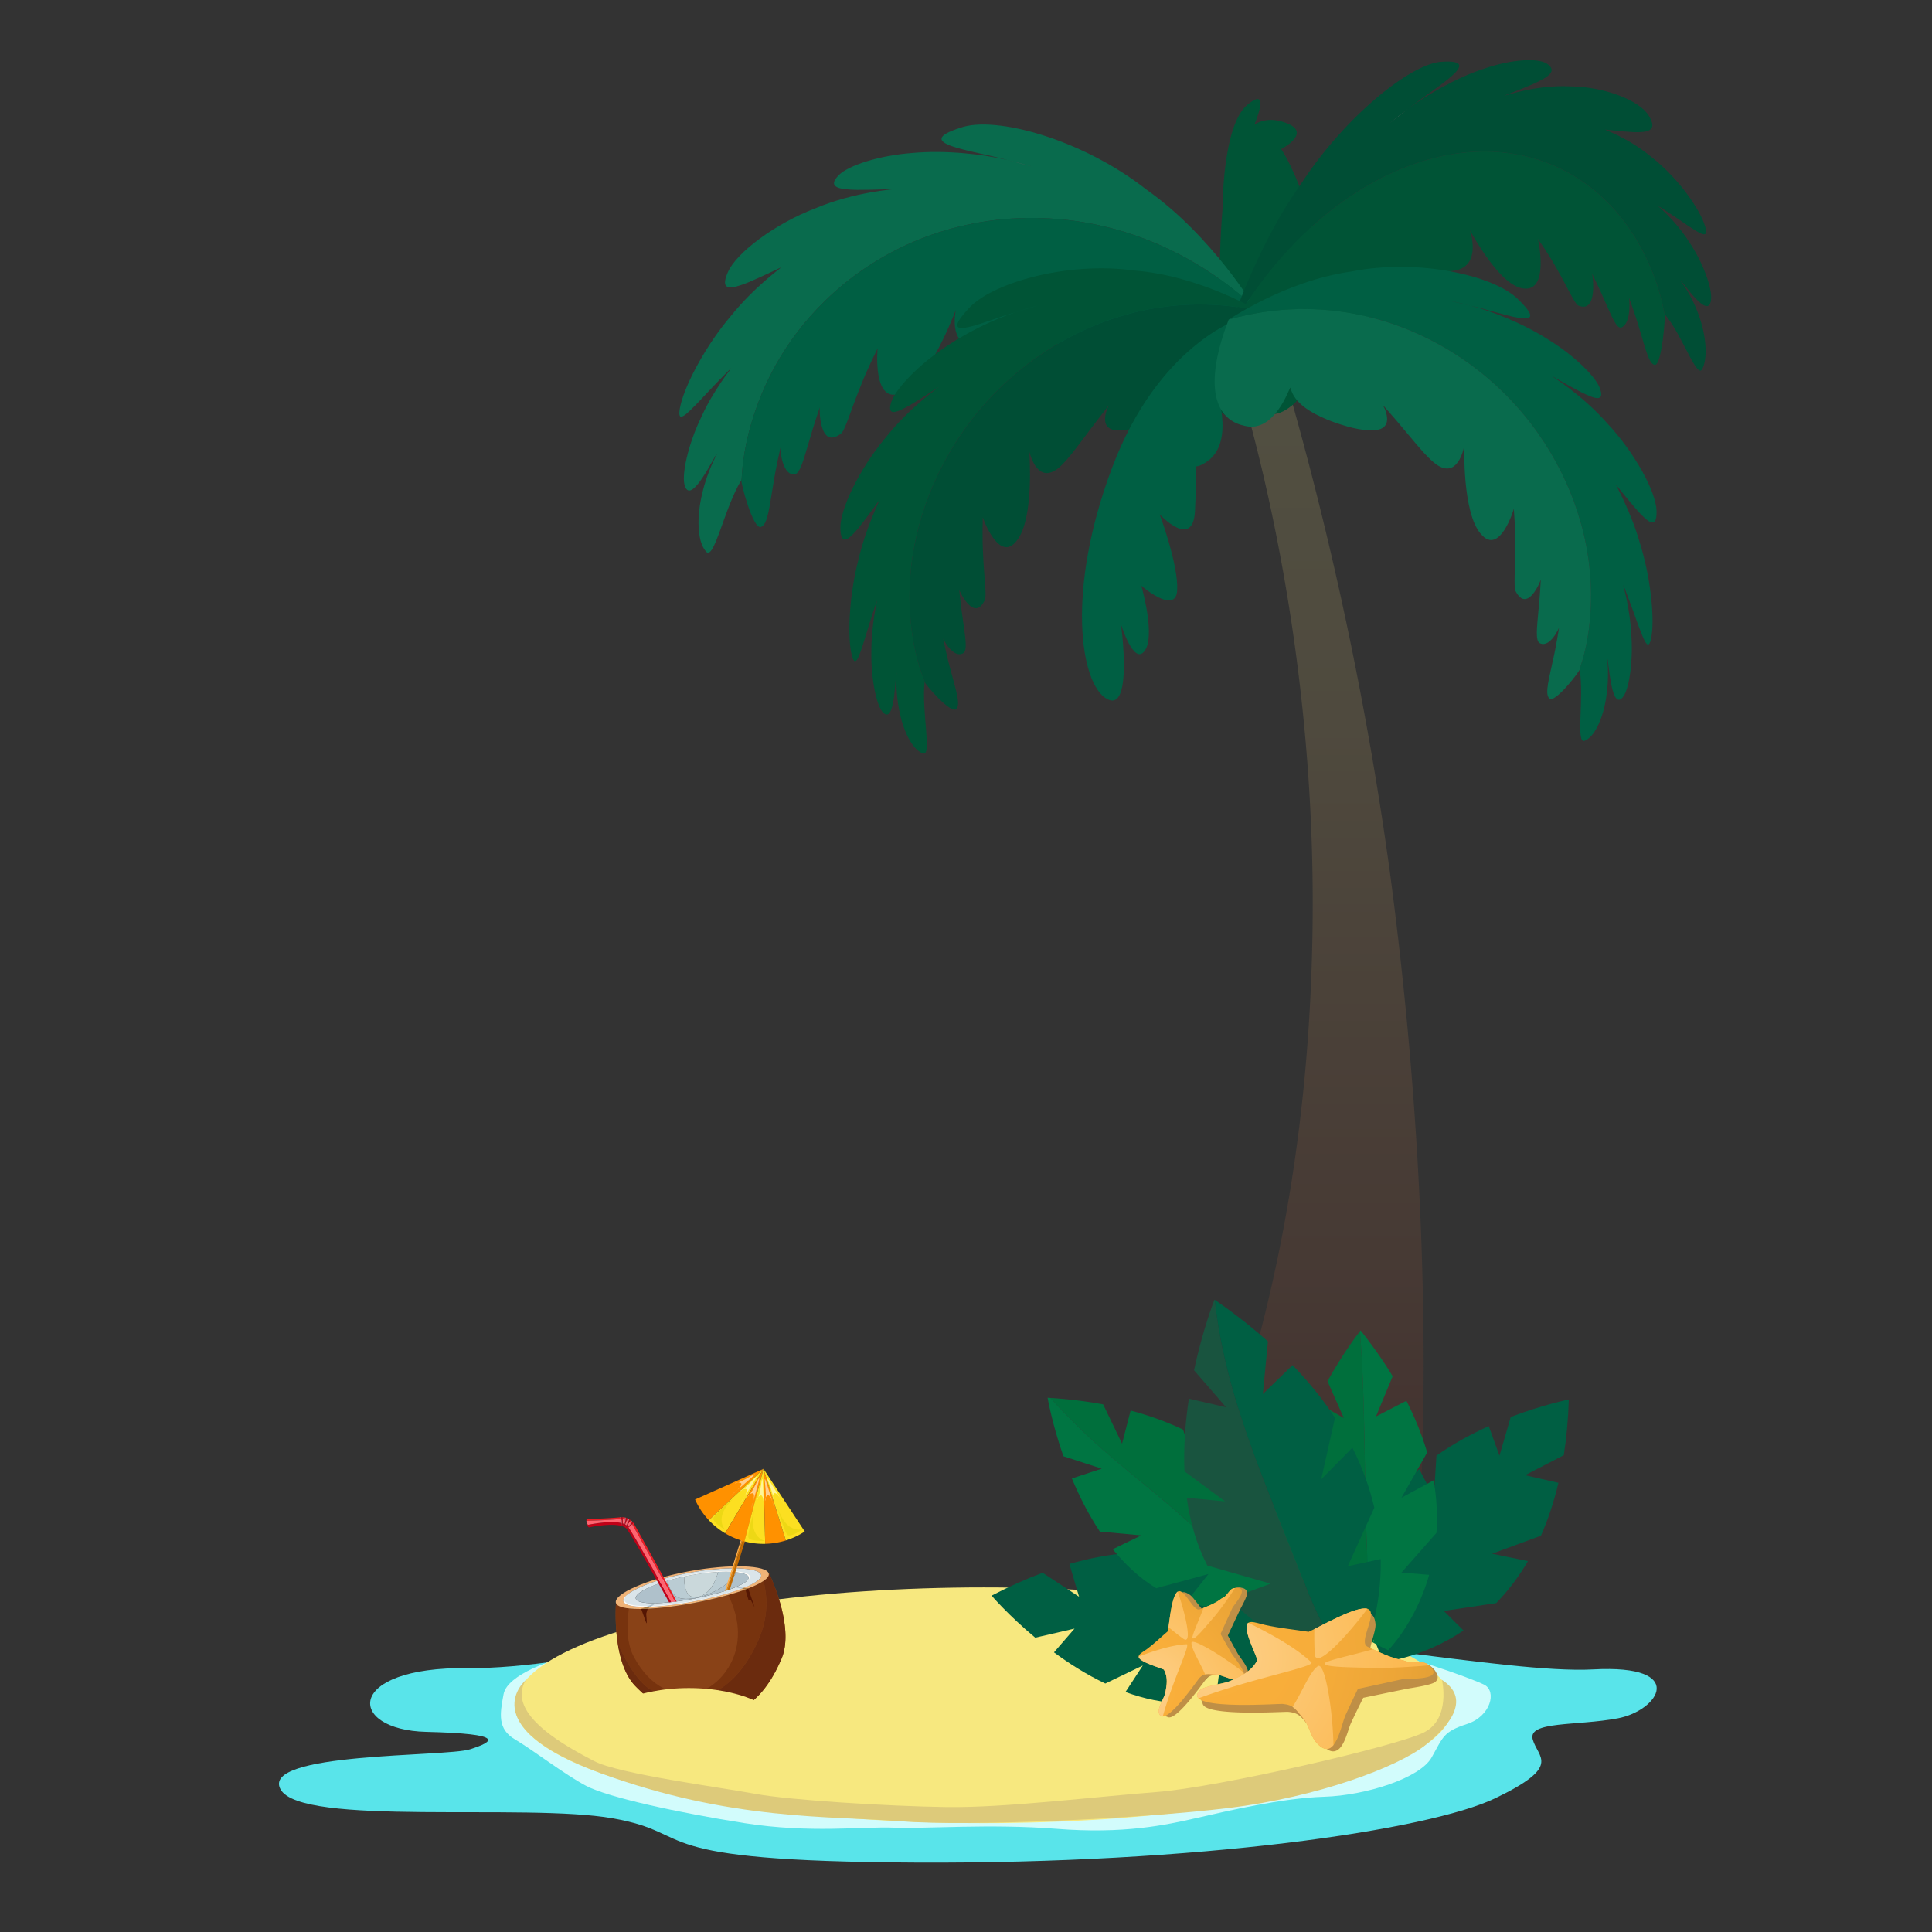 <svg xmlns="http://www.w3.org/2000/svg" id="图层_2" viewBox="0 0 3000 3000"><rect x="0" y="0" width="3000" height="3000" fill="#333333" stroke="none"/><path fill="#59E4EA" d="M1188 2509.711s-290 82.523-462 80.523c-191.037-2.222-188 96-64 99s105.46 15.104 67.71 27.104-326.066 4.188-294.066 62.188 379.974 20.997 515.974 44.997S988 2890.234 1424 2892.234s794-50 898-100 66-62.467 58-91.233 68-20.767 132-32.767 110-84-38-76c-136.036 7.354-462-64-744-62s-542-20.523-542-20.523z"/><path fill="#D2FCFC" d="M863 2577s-75 22.045-81 53.522S772.499 2685 799.75 2701 876 2755 910 2773s144 41.908 246 57.954 183 5.046 232 7.046 149-6.324 253 1.838S1810 2834 1858 2823s133-31 198-33 149-29 167-61 18-40 55-52 46.486-50.999 26.656-61S2171 2565 2127 2563s-1140-22-1264 14z"/><ellipse cx="1527.875" cy="2647.935" fill="#F7E87F" rx="728.125" ry="183.019"/><path fill="#DDCA7A" d="M816.639 2608.57s-85.104 70.967 116.394 144.938 357.471 66.169 464.903 74.54 372.668-3.777 510.73-20.714 261.227-63.389 303.946-97.027 69.888-73.947 26.497-101.736c0 0 14.223 60.097-27.777 81.431s-319.333 85.334-415.333 92.667-236 24.667-326.667 23.333-244-10.667-297.333-20.667-211.333-30.668-249.333-50.668-139.386-72.193-106.027-126.097z"/><linearGradient id="SVGID_1_" x1="2014.499" x2="2014.499" y1="2533.55" y2="455.47" gradientUnits="userSpaceOnUse"><stop offset="0" stop-color="#402c2c"/><stop offset=".233" stop-color="#463833"/><stop offset=".68" stop-color="#4f4a3e"/><stop offset="1" stop-color="#525142"/></linearGradient><path fill="url(#SVGID_1_)" d="M2159.133 1361.217a5674.132 5674.132 0 0 0-11.342-79.502c-38.021-250.827-97.673-527.51-189.611-818.513 0 0-60.985-33.374-75.53 38.547l6.484-13.463s163.198 420.667 148.3 987.618c-4.542 187.186-27.436 388.236-79.833 590.896-33.404 130.505-78.822 260.929-139.195 387.66l371.595 79.09c-.001.001 62.769-462.061-30.868-1172.333z"/><path fill="#005436" d="M1989.434 231.414c.002-.002 45.393-23.289 11.927-38.658-33.475-15.37-53.73.977-53.73.977s27.43-63.225-11.153-30.622c-38.578 32.586-38.121 161.115-38.121 161.185-7.637 90.371-3.916 194.234-3.916 194.234s122.507 51.114 160.111-102.825c-.001 0-24.325-120.411-65.118-184.291z"/><path fill="#FFF" d="M1564.807 248.62c22.584 5.688 39.885 10.792 39.891 10.761-.006.065-15.512-5.189-39.891-10.761z"/><path fill="#096B4D" d="M1491.371 198.369c-77.734 24.8 16.896 34.479 73.436 50.251 24.379 5.571 39.885 10.825 39.891 10.761-.006.031-17.307-5.073-39.891-10.761-37.018-9.058-95.742-15.895-148.188-11.075-52.566 3.907-98.85 19.471-113.869 34.069-19.845 20.162 1.786 22.543 28.081 23.173 26.352.117 57.367-1.52 57.57-1.239.856.368-61.063 4.103-122.331 29.912-61.917 23.504-123.184 69.081-136.06 99.691-13.276 30.494 6.774 25.168 30.806 15.773 23.938-9.952 51.863-23.972 52.225-23.749.73.073-41.21 29.726-77.667 74.891-37.699 44.052-69.915 103.609-78.355 137.827-8.265 34.567 8.42 16.039 30.269-6.396 21.377-23.18 47.914-50.268 48.448-50.001.384-.272-27.687 33.839-46.776 76.129-20.286 41.627-31.592 91.435-25.379 107.29 10.366 30.53 47.862-51.96 49.888-50.432.301-.304-15.45 27.652-23.069 61.853-8.352 33.856-8.577 73.958 5.972 90.171 12.456 15.035 28.384-68.292 54.882-111.14 1.241-2.446-.417-25.972 11.245-73.024 11.849-45.866 37.011-115.252 96.391-182.036 58.439-66.075 151.069-129.559 276.006-147.24 122.85-17.443 278.01 10.919 413.407 134.033.924 2.663-65.324-110.441-168.109-182.708-99.156-78.11-234.842-115.386-288.823-96.023z"/><path fill="#005F43" d="M1181.765 818.142c10.633-3.723 13.147-33.396 18.534-63.506 4.503-29.884 11.883-60.213 11.78-60.1-.615.34.852 41.514 20.604 42.257 9.481.709 15.581-25.087 23.645-51.373 7.372-26.225 16.705-52.946 16.613-52.884-.628.687-1.285 67.396 33.088 40.604 6.18-4.617 15.945-38.437 29.038-70.316 12.314-32 27.956-62.059 27.775-61.995-.438.704-8.212 89.486 36.875 69.097 44.347-18.517 83.873-128.117 84.449-128.579-.028.4-11.507 53.402 25.691 54.292 18.586.64 49.556-14.916 78.592-27.689 28.59-13.249 55.244-23.709 55.026-23.893-.581-.078-39.153 26.971-3.044 48.763 17.987 11.181 49.521 18.926 81.939 22.554 32.21 2.944 65.309 1.775 81.589-20.537 1.739 1.586-4.648 89.078 50.252 101.271 55.812 15.673 92.482-38.074 94.089-159.006-135.397-123.114-290.561-151.477-413.396-134.028-124.926 17.688-217.523 81.186-275.954 147.261-59.384 66.787-84.583 136.156-96.445 182.017-11.671 47.041-10.013 70.572-11.254 73.018-1.83 1.177 17.93 78.057 30.514 72.772z"/><path fill="#FFF" d="M2187.313 168.376c-17.457 13.185-30.733 23.982-30.742 23.958.008.057 11.824-10.253 30.742-23.958z"/><path fill="#004E35" d="M2239.966 95.862c65.847-3.952-9.146 38.079-52.653 72.514-18.918 13.706-30.733 24.016-30.742 23.958.009.025 13.285-10.772 30.742-23.958 28.652-21.36 75.08-48.218 117.954-62 42.86-14.682 82.168-16.288 96.163-7.897 18.602 11.904 1.482 21.672-19.619 31.426-21.222 9.297-46.422 18.581-46.551 18.917-.64.64 49.734-17.462 102.443-14.724 52.932.351 108.198 21.542 122.543 45.627 14.649 23.843-2.196 25.86-22.774 25.468-20.578-.946-44.896-4.297-45.156-3.957-.576.317 37.056 13.38 72.286 42.833 36.078 27.981 69.759 72.355 80.992 101.354 11.144 29.393-4.702 17.91-25.211 4.581-20.229-14.184-45.124-30.221-45.519-29.787-.345-.116 26.695 21.94 47.553 54.769 21.744 31.788 37.312 74.348 34.358 91.314-4.394 32.116-45.295-31.821-46.731-29.69-.28-.177 16.032 20.432 26.604 49.701 11.117 28.696 16.496 66.064 6.879 86.267-8.089 18.378-31.723-53.858-58.628-84.625-1.315-1.851-3.029-24.391-18.52-64.255-15.497-38.683-44.766-94.687-101.263-136.337-55.645-41.316-138.509-68.285-241.458-41.233-101.241 26.548-222.573 107.121-315.699 269.267-.401 2.81 38.313-125.88 111.759-229.189 69.757-107.495 174.245-189.604 220.248-190.344z"/><path fill="#005436" d="M2569.75 566.53c-9.047.231-14.92-26.595-23.164-52.823-7.503-26.331-17.38-52.075-17.281-52.002.54.101 4.69 39.051-11.126 46.631-7.544 3.971-15.801-17.991-25.705-39.713-9.339-21.917-20.326-43.606-20.245-43.584.6.423 9.776 62.474-21.388 49.445-5.583-2.154-17.835-30.327-32.518-55.522-14.07-25.582-30.566-48.193-30.413-48.193.442.501 18.217 80.682-20.751 77.362-38.127-1.822-84.183-90.366-84.709-90.596.079.362 16.193 45.846-13.66 59.646-14.894 7.076-41.861 3.35-66.906 1.547-24.757-2.399-47.583-2.872-47.431-3.116.453-.279 35.038 11.526 8.771 44.46-13.047 16.711-37.445 34.938-63.095 49.625-25.571 13.981-52.386 24.427-68.398 9.275-1.193 2.084 15.294 81.538-27.36 112.066-42.93 34.089-79.446-3.297-96.412-115.645 93.126-162.146 214.458-242.718 315.69-269.261 102.942-27.04 185.777-.044 241.416 41.272 56.503 41.645 85.8 97.628 101.303 136.304 15.501 39.85 17.215 62.393 18.53 64.244 1.63.462-4.323 79.126-15.148 78.578z"/><path fill="#00593C" d="M1577.763 484.512c19.41-6.086 34.551-10.177 34.543-10.204.018.05-13.783 3.195-34.543 10.204z"/><path fill="#005436" d="M1503.363 479.865c-51.057 55.135 25.259 18.714 74.4 4.647 20.754-7.006 34.56-10.151 34.543-10.204.008.027-15.133 4.118-34.543 10.204-31.721 10.188-79.377 32.15-118.046 60.175-39.096 27.377-69.206 60.821-75.584 79.026-8.12 24.728 9.384 16.536 29.856 4.825 20.337-12.127 43.637-27.767 43.896-27.644.788-.111-45.567 31.47-83.577 79.75-39.333 46.807-70.316 110.305-69.356 139.847.609 29.637 14.155 16.241 29.325-2.132 14.902-18.767 31.423-42.504 31.782-42.501.588-.281-21.174 41.995-33.204 93.677-13.38 51.398-17.028 112.2-11.371 142.462 5.919 30.449 12.183 8.448 21.035-18.957 8.225-27.761 19.04-60.926 19.549-60.969.194-.386-9.3 38.896-8.978 80.312-.832 41.46 8.159 85.062 18.578 94.387 18.829 18.704 18.392-62.198 20.498-61.965.122-.373-2.073 28.458 4.205 58.328 5.602 29.943 19.677 60.927 36.644 66.67 14.935 5.802-2.404-65.751 2.774-111.03.083-2.458-9.55-19.806-17.287-61.448-7.168-40.807-12.444-105.908 9.554-184.867 21.522-77.974 70.299-169.804 160.229-241.34 88.406-70.389 217.965-120.484 365.97-88.449 1.659 1.622-89.538-54.763-194.366-62.758-104.105-14.185-221.839 20.016-256.526 59.954z"/><path fill="#004E35" d="M1485.138 1100.668c6.873-7.797-1.74-31.812-8.287-57.498-7.146-25.101-12.245-51.877-12.281-51.744-.351.549 15.409 31.574 30.881 22.992 7.554-3.846 3.083-26.548-.041-50.524-3.643-23.615-5.95-48.515-5.997-48.426-.245.824 22.952 52.494 39.902 15.929 3.119-6.42-1.377-36.995-2.619-67.614-1.89-30.35-.521-60.746-.634-60.618-.092.746 25.465 72.725 52.939 36.119 27.571-34.819 19.071-137.546 19.352-138.17.117.324 10.109 46.46 39.07 29.899 14.538-8.121 32.865-34.462 50.681-57.757 17.314-23.456 34.12-43.872 33.895-43.91-.479.206-20.573 38.919 14.98 38.959 17.82.273 44.855-8.382 71.108-20.62 25.852-12.662 50.919-28.911 55.534-53.636 1.902.411 28.066 70.75 74.678 54.688 48.544-13.806 57.688-72.197 15.956-166.066-148-32.035-277.563 18.06-365.959 88.446-89.912 71.537-138.661 163.364-160.184 241.332-22.001 78.959-16.758 144.066-9.601 184.878 7.725 41.636 17.364 58.987 17.278 61.448-.989 1.752 41.54 51.797 49.349 41.893z"/><path fill="#005F43" d="M1923.921 495.388s-125.284 40.417-197.069 230.872c-71.78 190.45-49.671 335.566-8.273 358.87 41.396 23.308 22.064-115.825 22.064-115.825s19.874 65.083 36.934 41.19c17.056-23.896-5.321-100.954-5.321-100.954s53.511 46.21 55.661 7.018c2.146-39.188-27.101-117.79-27.101-117.79s51.432 55.45 54.766-5.057c3.339-60.514-.946-125.423-.946-125.423s-26.824 80.219 19.412 48.576c46.24-31.641 12.326-118.202 12.326-118.202s57.652 35.703 37.547-103.275z"/><path fill="#00593C" d="M2283.985 474.801c-19.672-4.881-34.98-8.037-34.972-8.064-.02.052 13.916 2.343 34.972 8.064z"/><path fill="#005F43" d="M2358.062 465.573c53.581 51.91-24.343 20.245-74.077 9.228-21.056-5.721-34.991-8.012-34.972-8.064-.009.028 15.3 3.184 34.972 8.064 32.16 8.215 80.779 27.21 120.717 52.814 40.326 24.931 71.975 56.468 79.204 74.256 9.275 24.188-8.593 17.083-29.589 6.659-20.874-10.861-44.884-25.045-45.134-24.906-.794-.061 46.987 28.618 87.222 74.49 41.481 44.308 75.419 105.813 75.858 135.372.786 29.628-13.372 17.084-29.384-.328-15.768-17.821-33.386-40.504-33.745-40.479-.598-.25 23.126 40.629 37.576 91.493 15.787 50.503 22.302 110.99 18.083 141.555-4.472 30.773-11.768 9.184-21.903-17.63-9.52-27.213-21.881-59.666-22.393-59.675-.218-.373 11.12 38.264 12.751 79.643 2.788 41.347-4.127 85.438-14.092 95.389-17.925 19.838-21.306-60.971-23.393-60.609-.145-.361 3.408 28.29-1.45 58.5-4.178 30.246-16.772 62.051-33.438 68.833-14.641 6.715-.702-65.805-8.013-110.703-.203-2.443 8.596-20.365 14.36-62.419 5.228-41.194 7.424-106.52-18.268-184.009-25.176-76.538-78.216-165.226-171.393-231.123-91.601-64.839-223.333-106.876-369.613-65.774-1.581 1.723 86.825-60.197 191.122-74.64 103.29-20.576 222.465 6.323 258.992 44.063z"/><path fill="#096B4D" d="M2405.56 1084.35c-7.228-7.363.235-31.872 5.563-57.926 5.958-25.499 9.772-52.554 9.82-52.422.379.526-13.893 32.48-29.748 24.861-7.725-3.378-4.33-26.32-2.347-50.453 2.524-23.804 3.651-48.811 3.707-48.724.279.802-20.448 53.833-39.096 18.361-3.417-6.219-.37-37.022-.579-67.675.452-30.421-2.349-60.692-2.226-60.564.125.734-21.998 74.184-51.159 39.321-29.177-33.068-25.538-136.167-25.844-136.777-.103.331-7.903 47.018-37.607 32.264-14.901-7.21-34.442-32.386-53.331-54.548-18.395-22.36-36.138-41.707-35.912-41.762.483.178 22.376 37.596-13.119 39.828-17.787 1.369-45.189-5.61-71.985-16.207-26.405-11.054-52.213-25.738-57.981-50.146-1.885.534-24.689 72.38-71.988 59.209-49.124-10.795-61.017-68.532-23.776-164.839 146.277-41.104 278.015.935 369.606 65.774 93.158 65.891 146.171 154.584 171.339 231.114 25.696 77.492 23.534 142.824 18.316 184.016-5.746 42.056-14.555 59.972-14.349 62.421 1.069 1.694-39.04 54.286-47.304 44.874z"/><path fill="#005F43" d="M1836.644 2644.595c-30.572-.261-60.56-6.823-89.024-17.234l26.94-41.179-58.255 27.994c-29.117-13.845-56.054-30.986-79.688-48.393l31.935-36.911-61.016 14.095c-41.872-34.877-67.79-65.293-67.79-65.293 27.615-14.37 54.027-26.066 79.251-35.467l56.576 37.198-15.041-50.917c30.263-8.707 58.583-13.967 85.021-16.48l61.48 52.379-17.194-54.121c29.811.544 56.808 4.659 81.028 11.049l50.416 64.944 11.56-41.505c69.748 35.141 103.036 84.441 103.036 84.441-46.712 64.488-97.487 97.366-148.13 109.633l7.129-54.804-58.234 60.571z"/><path fill="#006F3C" d="M1841.202 2359.768c52.035 47.699 109.21 85.119 170.022 115.636a411.075 411.075 0 0 0 14.424-5.841s-3.15-59.368-44.875-125.368l-31.268 29.654-9.795-81.592c-17.496-17.931-38.512-35.334-63.805-51.14l-13.132 55.252-25.727-76.514c-23.974-11.432-50.982-21.471-81.414-29.555l-13.315 51.397-29.361-60.96c-25.218-4.687-52.476-8.117-81.893-10.04 12.687 14.365 25.916 27.645 39.162 40.891 54.144 54.143 113.985 96.887 170.977 148.18z"/><path fill="#007542" d="M1841.202 2359.768c-56.992-51.293-116.833-94.037-170.976-148.179-13.246-13.246-26.476-26.525-39.162-40.891-1.45-.094-2.88-.206-4.341-.292 0 0 6.562 39.393 24.509 90.841l59.602 19.261-46.404 15.249c11.297 27.065 25.574 55.611 43.412 82.429l64.386 5.948-44.327 21.471c19.06 23.563 41.399 44.601 67.466 60.558l81.146-22.023-34.332 43.303c46.437 14.484 102.225 13.607 169.044-12.038-60.813-30.518-117.987-67.937-170.023-115.637z"/><path fill="#005F43" d="M2145.064 2350.233c15.194-26.488 35.593-49.424 58.612-69.144l22.776 43.635 4.063-64.472c26.316-18.601 54.45-33.689 81.216-45.762l16.61 45.89 17.521-60.08c50.953-19.414 90.174-27.133 90.174-27.133-.955 31.108-3.662 59.852-7.809 86.411l-60.142 31.114 51.811 11.79c-7.181 30.622-16.449 57.886-27.184 82.151l-75.804 27.942 55.676 11.493c-15.074 25.713-31.86 47.213-49.3 65.209l-81.347 12.163 30.584 30.372c-64.815 43.59-124.13 48.479-124.13 48.479-33.447-72.247-37.315-132.559-23.253-182.693l44.329 33.021-24.403-80.386z"/><path fill="#006F3C" d="M2061.313 2144.732l25.374 57.223-42.304-24.391c-12.676 26.467-24.45 56.115-32.564 87.285l38.497 51.904-45.571-18.688c-4.87 29.906-5.666 60.567-.187 90.604l70.524 45.741-55.193 3.303c19.314 42.368 54.859 81.72 113.776 113.66-19.479-160.222-9.603-322.965-21.87-484.271-4.736 6.074-27.043 35.349-50.482 77.63z"/><path fill="#007542" d="M2226.139 2298.591l-49.982 27.071 39.924-70.186c-7.457-25.459-17.963-52.266-32.229-80.311l-47.216 24.362 25.895-62.521c-13.97-22.975-30.449-46.689-49.797-71.092 0 0-.333.417-.938 1.188 12.268 161.306 2.392 324.049 21.87 484.271a403.29 403.29 0 0 0 21.89 11.028s42.195-41.937 63.612-117.007l-42.975-3.515 54.337-61.692c1.713-24.983.681-52.229-4.391-81.596z"/><path fill="#19543F" d="M1886.27 2018.352l-.406-.287s-18.008 45.045-31.752 109.697l49.729 57.432-57.743-13.338c-5.347 35.202-8.474 73.806-6.854 112.837l63.078 46.638-59.508-5.572c4.965 36.414 14.902 72.303 31.925 105.219l98.085 28.119-62.913 23.398c37.982 42.952 94.259 76.41 175.87 92.353-23.423-33.383-42.082-70.085-56.505-106.796-56.72-148.545-126.198-291.983-143.006-449.7z"/><path fill="#005F43" d="M2143.92 2420.87l-51.147 11.145 41.244-90.839c-6.888-29.592-17.758-60.876-34.064-93.159l-48.406 49.095 21.451-95.57c-17.681-26.919-39.391-54.304-65.879-81.828l-46.176 45 7.898-81.745c-24.258-21.602-51.66-43.204-82.571-64.615 16.809 157.717 86.286 301.154 143.005 449.699 14.423 36.711 33.082 73.413 56.505 106.796a496.562 496.562 0 0 0 25.785 4.328c0-.001 34.123-63.611 32.355-158.307z"/><g><path fill="#BF8F46" d="M1805.577 2663.243c-.043-.017-.088-.022-.131-.039l8.259 3.207c6.843 2.659 20.531-10.832 33.036-25.617 6.262-7.403 12.229-15.13 16.891-21.318 4.689-6.227 8.067-10.884 9.279-12.308 7.732-7.826 13.056-6.244 25.124-5.658 9.944.484 16.205 3.084 25.425 3.51 6.898.313 10.862-.939 12.777-3.2 6.916-8.181-9.617-26.045-14.309-34.289-5.248-9.229-10.36-18.583-15.34-27.924 6.293-13.344 12.519-26.713 18.886-40.016 2.031-4.252 11.845-21.225 11.115-26.659-.874-6.561-8.404-7.335-8.404-7.335.034.013.057.029.086.043-1.837-.745-4.579-.955-8.485-.436-3.997.529-7.737 4.306-11.183 8.378-.757.899 1.693 1.195.961 2.09a192.3 192.3 0 0 1-2.05 2.479c-1.448 1.714-6.03 3.836-7.353 4.867-9.386 7.376-21.239 11.813-32.595 16.501-6.778-6.79-14.576-19.698-20.617-23.522-4.367-2.764-10.53-6.501-15.566-.296-8.384 10.336-11.226 48.453-13.507 58.024-10.859 9.268-21.255 19.459-32.777 27.958-4.242 3.13-8.92 5.689-11.164 8.337-2.925 3.46-1.699 7.073 10.065 12.312 8.575 3.813 17.893 6.418 26.655 9.813 6.557 11.883 3.909 24.249 1.416 35.672-1.563 7.146-11.92 22.674-10.485 29.545.718 3.357 2.105 5.211 3.991 5.881z"/><radialGradient id="SVGID_2_" cx="1713.658" cy="2707.588" r="578.717" gradientTransform="matrix(.481 -.412 .514 .54 -444.572 1863.35)" gradientUnits="userSpaceOnUse"><stop offset="0" stop-color="#fbb03b"/><stop offset=".258" stop-color="#f7ad3a"/><stop offset=".506" stop-color="#eca537"/><stop offset=".75" stop-color="#d89833"/><stop offset=".991" stop-color="#bd852c"/><stop offset="1" stop-color="#bc842c"/></radialGradient><path fill="url(#SVGID_2_)" d="M1827.009 2473.094c1.191-1.428 2.493-2.277 3.914-2.384 9.931-.719 22.593 32.216 32.13 28.321 11.517-4.61 23.567-8.934 33.019-16.336 1.324-1.029 5.897-3.161 7.336-4.884.667-.793 1.346-1.637 2.039-2.493.727-.902 1.467-1.817 2.219-2.724 3.423-4.094 5.068-6.098 9.123-6.567 26.826-3.113-.791 25.581-3.109 30.618-6.21 13.467-12.274 27.004-18.408 40.518 5.249 9.622 10.636 19.265 16.163 28.783 4.935 8.502 25.574 30.682 18.699 38.906-1.901 2.274-5.906 3.483-12.927 3.04-9.391-.604-19.274-7.009-29.4-7.684-12.288-.817-17.73-2.526-25.441 5.322-1.207 1.434-4.547 6.127-9.191 12.4-4.618 6.236-10.533 14.018-16.754 21.465-15.735 18.829-33.437 35.51-37.129 19.526-1.595-7.041 8.626-22.708 10.074-29.977 2.307-11.619 4.755-24.192-2.151-36.445-8.981-3.623-18.513-6.454-27.31-10.501-12.073-5.56-13.392-9.271-10.485-12.752 2.229-2.662 6.937-5.193 11.189-8.313 11.55-8.466 21.918-18.686 32.779-27.952 2.13-9.728 5.08-49.669 13.621-59.887z"/><radialGradient id="SVGID_3_" cx="1720.212" cy="2721.133" r="409.002" gradientTransform="matrix(.481 -.412 .514 .54 -444.572 1863.35)" gradientUnits="userSpaceOnUse"><stop offset="0" stop-color="#fdd089"/><stop offset="1" stop-color="#fbb03b"/></radialGradient><path fill="url(#SVGID_3_)" d="M1916.788 2466.027c-4.055.47-5.7 2.474-9.123 6.567-.752.906-1.492 1.821-2.219 2.724-.693.856-1.372 1.7-2.039 2.493-1.438 1.723-6.012 3.854-7.336 4.884-7.893 6.182-17.599 10.215-27.293 14.063-7.848 21.172-19.273 45.222-16.893 47.15 3.395 2.747 18.781-16.232 33.664-33.479 8.571-9.936 22.598-29.566 32.169-44.496a39.11 39.11 0 0 0-.93.094zm-87.984 5.437c-.623.401-1.222.943-1.795 1.63-7.232 8.652-10.455 38.613-12.568 53.5 7.7 6.408 15.606 12.705 22.909 18.013 15.33 11.138 2.585-40.904-8.546-73.143zm21.271 79.659c.18 10.356 13.314 30.12 21.242 48.875 4.36-1.051 9.228-.271 16.488.211 10.126.675 20.01 7.08 29.4 7.684 7.021.443 11.025-.766 12.927-3.04 1.675-2.003 1.709-4.837.744-8.096-32.653-25.561-80.96-54.643-80.801-45.634zm-7.528 2.068c-22.202.858-51.944 10.541-74.416 19.154.044 2.67 3.168 5.692 11.772 9.654 8.797 4.047 18.328 6.878 27.31 10.501 6.906 12.253 4.458 24.826 2.151 36.445-1.448 7.269-11.669 22.936-10.074 29.977 1.065 4.61 3.301 6.49 6.314 6.398 15.412-56.725 43.724-112.393 36.943-112.129z"/></g><g><path fill="#BF8F46" d="M1863.609 2635.332c-.023-.059-.061-.109-.082-.168l4.285 11.285c3.549 9.354 33.841 12.234 64.547 12.797 15.377.283 30.857-.014 43.139-.373 12.356-.363 21.469-.77 24.434-.706 17.365 1.455 20.724 8.321 32.043 21.362 9.324 10.748 12.365 19.445 21.039 29.391 6.497 7.437 11.996 10.504 16.693 10.592 16.988.309 22.52-31.912 28.004-43.727 6.143-13.223 12.576-26.408 19.125-39.445 22.732-4.684 45.427-9.459 68.183-14.031 7.27-1.465 37.987-5.542 43.962-10.872 7.217-6.43.658-14.911.658-14.911.019.047.021.084.033.127-.914-2.538-3.391-5.566-7.93-9.191-4.641-3.711-13.028-4.422-21.486-4.578-1.863-.029.215 2.768-1.618 2.758a378.693 378.693 0 0 1-5.104-.046c-3.558-.063-10.745-3.042-13.336-3.549-18.458-3.554-35.757-12.146-52.866-20.009 1.609-12.762 9.746-31.73 8.434-41.23-.95-6.865-2.49-16.418-15.166-16.435-21.109-.021-70.943 29.095-85.021 34.776-22.263-3.494-45.201-5.729-67.175-10.559-8.092-1.777-15.916-4.488-21.419-4.594-7.185-.131-10.417 4.184-5.138 20.824 3.855 12.124 9.938 24.006 14.494 35.973-8.11 16.815-25.998 24.468-42.571 31.485-10.37 4.387-39.85 6.684-46.889 13.956-3.427 3.569-4.329 6.572-3.272 9.098z"/><radialGradient id="SVGID_4_" cx="2007.794" cy="2482.328" r="578.717" gradientTransform="rotate(8.795 1438.777 1719.12)" gradientUnits="userSpaceOnUse"><stop offset="0" stop-color="#fbb03b"/><stop offset=".258" stop-color="#f7ad3a"/><stop offset=".506" stop-color="#eca537"/><stop offset=".75" stop-color="#d89833"/><stop offset=".991" stop-color="#bd852c"/><stop offset="1" stop-color="#bc842c"/></radialGradient><path fill="url(#SVGID_4_)" d="M2119.45 2497.629c2.947.039 5.293.678 6.843 2.064 10.794 9.721-17.181 50.598-2.864 57.238 17.175 8.096 34.529 16.988 53.086 20.588 2.59.512 9.781 3.473 13.34 3.52 1.644.025 3.361.021 5.108.021 1.838-.004 3.706-.004 5.573.017 8.462.114 12.574.14 17.199 3.96 30.604 25.274-32.33 20.701-40.854 22.529-22.8 4.873-45.544 9.957-68.325 14.949-6.628 13.553-13.143 27.268-19.365 41.023-5.559 12.284-12.313 52.407-29.314 52.179-4.702-.063-10.188-3.211-16.646-10.884-8.626-10.271-10.588-25.939-19.858-37.035-11.254-13.465-14.575-20.563-31.945-21.976-2.973-.051-12.092.427-24.461.876-12.297.443-27.793.842-43.182.639-38.917-.521-77.145-4.891-61.121-22.179 7.09-7.581 36.605-10.136 47.012-14.746 16.629-7.378 34.574-15.411 42.792-32.901-4.495-12.387-10.512-24.68-14.3-37.23-5.19-17.232-1.93-21.726 5.262-21.633 5.508.076 13.325 2.844 21.413 4.641 21.963 4.887 44.909 7.068 67.171 10.566 14.122-5.972 66.313-36.51 87.436-36.226z"/><radialGradient id="SVGID_5_" cx="2014.35" cy="2495.873" r="408.999" gradientTransform="rotate(8.795 1438.777 1719.12)" gradientUnits="userSpaceOnUse"><stop offset="0" stop-color="#fdd089"/><stop offset="1" stop-color="#fbb03b"/></radialGradient><path fill="url(#SVGID_5_)" d="M2217.736 2585.037c-4.625-3.82-8.737-3.846-17.199-3.96a415.586 415.586 0 0 0-5.573-.017c-1.747 0-3.465.004-5.108-.021-3.559-.047-10.75-3.008-13.34-3.52-15.496-3.006-30.154-9.703-44.569-16.547-33.937 9.652-74.989 18.008-74.992 22.105 0 5.842 38.752 5.871 74.866 6.836 20.803.554 59.003-1.379 86.96-3.989a67.21 67.21 0 0 0-1.045-.887zm-94.487-86.912c-1.116-.312-2.383-.477-3.799-.496-17.887-.24-58.044 21.617-78.508 31.946-.219 13.397-.096 26.917.646 38.977 1.562 25.311 53.015-31.728 81.661-70.427zm-76.998 89.14c-12.592 8.9-23.855 39.188-39.07 63.211 5.646 3.65 9.541 9.365 16.191 17.322 9.271 11.096 11.232 26.764 19.858 37.035 6.457 7.673 11.943 10.82 16.646 10.884 4.141.056 7.668-2.293 10.725-6.038-1.063-55.46-13.401-130.159-24.35-122.414zm-10.061-6.087c-23.209-22.364-64.823-45.144-97.863-61.263-3.249 2.291-3.858 8.084-.159 20.365 3.788 12.551 9.805 24.844 14.3 37.23-8.218 17.49-26.163 25.523-42.792 32.901-10.406 4.61-39.922 7.165-47.012 14.746-4.622 4.987-4.71 8.894-1.59 11.95 85.318-31.701 182.207-49.099 175.116-55.929z"/></g><g><path fill="#894217" d="M1194.403 2443.61c-.065-.154-.336-.256-.763-.316.032.122.095.231.117.354 2.551 13.517-51.497 33.172-116.155 45.379-63.319 11.947-116.525 12.911-121.085.244-.6 8.848-5.314 92.654 30.225 128.979 37.553 38.379 77.599 58.291 124.841 48.431a18.126 18.126 0 0 0 1.668-.468c.58-.037 1.153-.082 1.741-.18 47.592-8.033 77.628-41.169 98.613-90.591 20.971-49.424-19.202-131.832-19.202-131.832z"/><path fill="#77330E" d="M1014.38 2626.003c37.803 19.382 102.955 23.511 148.326-50.732 32.572-53.291 29.837-90.356 22.914-120.457-10.452 7.143-30.158 14.839-54.829 21.831 41.781 85.052-13.246 141.719-44.31 149.688-39.975 10.255-76.253-5.87-101.965-53.051-11.723-21.53-11.561-50.537-7.93-75.708-11.308-1.262-18.518-3.982-20.07-8.303-.332 4.877-1.912 32.497 2.685 62.398 10.697 23.861 29.782 61.312 55.179 74.334z"/><path fill="#6B2B0E" d="M986.742 2618.249c37.553 38.379 77.599 58.291 124.841 48.431a18.126 18.126 0 0 0 1.668-.468c.58-.037 1.153-.082 1.741-.18 47.592-8.033 77.628-41.169 98.613-90.591 20.971-49.423-19.203-131.831-19.203-131.831-.065-.154-.336-.256-.763-.316.032.122.095.231.117.354.643 3.4-2.324 7.2-8.137 11.166 6.923 30.101 9.658 67.166-22.914 120.457-45.371 74.243-110.523 70.114-148.326 50.732-25.397-13.021-44.482-50.473-55.179-74.334 3.734 24.374 11.582 50.268 27.542 66.58z"/><path fill="#F0B377" d="M1068.363 2440.067c-64.648 12.199-114.652 34.877-112.1 48.394 2.551 13.521 56.689 12.765 121.339.565 64.658-12.207 118.706-31.862 116.155-45.379-2.55-13.52-60.734-15.782-125.394-3.58zm8.955 46.483c-58.219 10.99-106.964 11.674-109.263-.501-2.296-12.175 42.727-32.586 100.944-43.577 58.211-10.982 110.593-8.953 112.891 3.226 2.3 12.174-46.363 29.868-104.572 40.852z"/><path fill="#DAE5EA" d="M1068.999 2442.471c-58.217 10.991-103.241 31.402-100.944 43.577 2.298 12.175 51.043 11.491 109.263.501 58.209-10.983 106.872-28.678 104.572-40.853-2.298-12.178-54.68-14.207-112.891-3.225zm7.836 40.063c-47.745 9.011-87.722 9.576-89.605-.41-1.886-9.979 35.039-26.733 82.784-35.743 47.742-9.01 90.712-7.33 92.595 2.648 1.883 9.981-38.029 24.495-85.774 33.505z"/><g fill="#FFFBF6"><path d="M1156.743 2457.192c5.307-3.294 8.068-6.459 7.537-9.262-1.881-9.982-44.84-11.649-92.585-2.644-33.546 6.329-61.729 16.481-74.88 25.415 13.775-8.656 41.019-18.248 73.198-24.321 47.742-9.01 90.712-7.33 92.595 2.648.47 2.49-1.66 5.265-5.865 8.164z"/><path d="M1078.997 2485.447c-58.221 10.986-106.962 11.674-109.26-.492-.688-3.653 2.908-8.059 9.823-12.716-8.007 5.068-12.25 9.872-11.505 13.81 2.298 12.175 51.043 11.491 109.263.501 43.683-8.245 81.986-20.266 97.413-30.895-16.389 10.353-53.545 21.835-95.734 29.792z"/></g><path fill="#AFC1CB" d="M987.23 2482.124c1.883 9.986 41.86 9.421 89.605.41 47.745-9.01 87.657-23.523 85.773-33.505-.74-3.922-7.828-6.541-19.026-7.766-13.691 26.225-59.301 44.932-84.93 40.958-13.828-2.152-19.602-14.859-21.841-27.893-30.518 8.986-50.999 20.299-49.581 27.796z"/><path fill="#CAD8DB" d="M1078.139 2480.069c18.231.627 31.073-16.962 36.97-39.225-13.576.704-29.056 2.51-45.095 5.536a377.503 377.503 0 0 0-7.627 1.542c-.195 15.713 2.812 31.696 15.752 32.147z"/><path fill="#BACCD3" d="M1058.653 2482.221c25.629 3.974 71.238-14.733 84.93-40.958-7.751-.838-17.493-.992-28.474-.419-5.896 22.263-18.738 39.852-36.97 39.225-12.939-.451-15.947-16.434-15.752-32.146-9.059 1.907-17.666 4.071-25.576 6.406 2.24 13.033 8.013 25.74 21.842 27.892z"/><path fill="#541603" d="M1003.401 2505.843l2.286-7.757c-3.81.183-6.665.256-10.135.284 1.06 1.944 6.728 19.106 8.074 21.872 1.553 3.177-.225-14.399-.225-14.399z"/><path fill="#A5783D" d="M1003.635 2494.962l-8.079 3.408c3.232-.032 6.612-.126 10.131-.284l4.946-3.295c-2.414.093-4.74.146-6.998.171z"/><path fill="#AFC1CB" d="M1018.735 2489.401c-.663.016-1.331.024-1.971.032l-13.128 5.528c2.258-.024 4.584-.078 6.999-.171l8.1-5.389z"/><path fill="#541603" d="M1165.531 2484.125s3.706 6.565 5.758 10.91c1.777 3.762-7.1-21.6-9.534-28.548-1.41.541-2.85 1.086-4.337 1.632l4.948 16.604 3.165-.598z"/><path fill="#A5783D" d="M1151.579 2466.833l5.908 1.257a206.333 206.333 0 0 0 4.033-1.513l-6.801-.96c-1.022.402-2.069.806-3.14 1.216z"/><path fill="#AFC1CB" d="M1143.586 2464.035h-.004c-.565.239-1.146.483-1.732.711l.002.017 9.728 2.07c1.07-.41 2.117-.813 3.141-1.216l-11.135-1.582z"/><g><path fill="#C16A02" d="M1178.878 2319.668l3.758.504z"/><path fill="#E28307" d="M1173.258 2318.248l1.615.447-36.805 117.59-1.747 5.593-8.782 28.026c.659-.207 1.312-.436 1.959-.654l8.525-27.262 1.794-5.707 36.664-117.143-3.223-.89z"/><path fill="#FFAD4A" d="M1173.258 2318.248l-36.94 118.037-1.719 5.499-9.012 28.775c.667-.216 1.31-.432 1.952-.655l8.782-28.026 1.747-5.593 36.805-117.59-1.615-.447z"/><path fill="#C16A02" d="M1176.482 2319.138l-36.664 117.143-1.794 5.707-8.525 27.262c1.35-.46 2.653-.924 3.933-1.388l8.004-25.586 1.865-5.951 36.394-116.296-3.213-.891z"/><path fill="#FF9100" d="M1185.57 2280.821l-106.275 47.588a116.262 116.262 0 0 0 21.352 32.095l84.923-79.683z"/><path fill="#FCDF21" d="M1185.57 2280.821l-84.901 79.662a116.172 116.172 0 0 0 25.28 20.379l59.621-100.041z"/><path fill="#FF9100" d="M1185.57 2280.821l-59.599 100.017a116.144 116.144 0 0 0 29.94 12.598l29.659-112.615z"/><path fill="#FCDF21" d="M1188.177 2397.243l-2.607-116.422-29.654 112.582a116.106 116.106 0 0 0 32.261 3.84z"/><path fill="#FF9100" d="M1220.226 2391.996l-34.656-111.175 2.599 116.39a116.322 116.322 0 0 0 32.057-5.215z"/><path fill="#FCDF21" d="M1249.593 2378.092l-64.023-97.271 34.652 111.149a116.548 116.548 0 0 0 29.371-13.878z"/><path fill="#FF9100" d="M1135.288 2306.334c1.227-.48-45.731 17.89-47.729 23.365-2.003 5.45 6.413 15.453 11.188 21.778 4.775 6.322-18.641-23.833 36.541-45.143z"/><path fill="#EDD815" d="M1145.74 2320.738c1.017-.838-37.866 31.252-38.065 37.068-.197 5.82 10.913 12.695 17.415 17.215 6.515 4.515-25.13-16.832 20.65-54.283z"/><path fill="#FF9100" d="M1159.208 2330.663c.727-1.099-27.034 40.994-25.515 46.616 1.518 5.625 14.158 8.928 21.707 11.34 7.55 2.412-28.977-8.717 3.808-57.956z"/><path fill="#EDD815" d="M1173.996 2336.008c.381-1.257-14.678 46.859-11.672 51.843 3.01 4.983 16.075 4.679 23.991 4.909 7.928.236-30.247-.382-12.319-56.752z"/><path fill="#FF9100" d="M1189.318 2337.09c.041-1.322-1.479 49.076 2.764 53.063 4.245 3.986 16.738.163 24.427-1.753 7.695-1.912-29.228 7.801-27.191-51.31z"/><path fill="#EDD815" d="M1205.332 2333.633c-.338-1.27 12.697 47.429 17.903 50.028 5.213 2.603 16.086-4.649 22.901-8.696 6.818-4.044-25.756 15.863-40.804-41.332z"/><path fill="#FFCE8D" d="M1133.663 2323.08s34.829-29.128 38.065-33.322c3.228-4.186-19.253 11.776-29.146 13.262-9.895 1.48 30.365-10.106-8.919 20.06z"/><path fill="#FFF599" d="M1147.986 2336.207s25-37.91 26.89-42.845c1.896-4.938-15.055 16.804-24.113 21.07-9.048 4.263 26.186-18.402-2.777 21.775z"/><path fill="#FFCE8D" d="M1165.644 2344.72s12.945-43.528 13.321-48.8c.376-5.272-9.541 20.444-16.973 27.147-7.425 6.709 19.737-25.194 3.652 21.653z"/><path fill="#FFF599" d="M1186.277 2347.747s-1.084-45.392-2.349-50.528c-1.251-5.134-2.778 22.396-7.794 31.061-4.999 8.659 11.022-30.045 10.143 19.467z"/><path fill="#FFCE8D" d="M1203.193 2345.392s-12.537-43.65-15.055-48.297c-2.516-4.645 2.97 22.369.317 32.021-2.642 9.645 3.063-31.857 14.738 16.276z"/><path fill="#FFF599" d="M1218.995 2338.81s-23.2-39.033-26.811-42.895c-3.622-3.855 8.538 20.889 8.425 30.891-.112 10.007-5.115-31.589 18.386 12.004z"/><path fill="#C10017" d="M913.017 2370.111c.165.277.352.545.545.81.214.302.431.577.675.854 0 0 38.056-8.262 54.058-1.184.004-.021.01-.033.031-.078.142-.443.645-1.996 1.126-4.092-.83-.35-1.696-.688-2.627-.973-.085 1.799-.315 3.353-.773 4.279 0 0 .004-.027.004-.098a49.365 49.365 0 0 0-.49-4.531c-18.285-4.808-52.463 2.611-52.463 2.611a14.764 14.764 0 0 1-1.277-1.703c-.37-.59-.691-1.185-.96-1.778.024.175.059.358.092.533.028.15.055.292.085.438l.12.501a9.608 9.608 0 0 0 .278.997c.057.19.118.373.173.561.055.15.122.305.183.46.012.045.035.081.051.118.061.162.124.321.197.48.063.142.122.288.195.431.108.224.22.435.346.655.069.121.13.248.203.373.151.248.317.497.488.745.057.085.108.179.175.265.037.049.08.085.11.134a9.94 9.94 0 0 1-.545-.808zm-2.115-5.695zm1.1 3.783zm113.845 89.6c-.775-1.379-1.544-2.762-2.317-4.133-10.247-18.32-20.499-36.459-29.027-51.208-.024-.054-.059-.114-.092-.175-.136-.229-.271-.456-.407-.688a1901.37 1901.37 0 0 0-2.886-4.982c-1.34-2.291-2.618-4.467-3.834-6.533a657.772 657.772 0 0 0-5.89-9.808.373.373 0 0 0-.065-.102 295.117 295.117 0 0 0-2.766-4.442c-.26-.398-.508-.785-.744-1.154a113.176 113.176 0 0 0-1.977-2.941c-1.115.834-2.146 1.473-2.979 1.709 0 0 .047-.033.102-.094a43.032 43.032 0 0 0 2.253-2.469c-.179-.24-.35-.461-.506-.644a10.833 10.833 0 0 0-1.188-1.232c-.974 1.249-1.92 2.266-2.753 2.741 0 0 .03-.04.073-.102.215-.374.938-1.623 1.763-3.34a14.59 14.59 0 0 0-2.012-1.252c-.742 1.598-1.511 2.929-2.292 3.641 2.048.91 3.749 2.059 4.944 3.51 4.942 6.033 26.045 42.996 47.083 80.581a852.97 852.97 0 0 1 2.355 4.223 8290.952 8290.952 0 0 1 16.249 29.194c1.179-.114 2.369-.244 3.573-.379a11692.096 11692.096 0 0 0-16.66-29.921z"/><path fill="#ED1C24" d="M961.132 2358.787c.98-.109 1.922-.162 2.833-.167a17.954 17.954 0 0 0-1.08-2.465c.307-.032.596-.045.901-.081.364.813.667 1.684.921 2.587l.014-.005a20.353 20.353 0 0 0-.976-2.692c-.344.017-.665.024-1.003.054-15.226 1.68-51.922 2.904-51.922 2.904s-.107.598-.148 1.562a.244.244 0 0 0-.002.065c-.016.329-.024.688-.02 1.09 6.884-.241 37.05-1.376 50.482-2.852zm11.878 1.606c.795.338 1.521.716 2.215 1.118.301-1.086.549-2.184.7-3.254.271.131.539.281.797.428a21.908 21.908 0 0 0-5.304-2.119 26.58 26.58 0 0 1 2.459.776 68.607 68.607 0 0 1-.867 3.051zm-2.504-.878a22.718 22.718 0 0 0-.022-3.178c-1.283-.268-2.676-.406-4.151-.443.108.854.211 1.826.303 2.859 1.382.147 2.674.417 3.87.762zm9.077 5.255a27.685 27.685 0 0 0 1.468-2.88c.22.211.45.428.651.639a25.02 25.02 0 0 1-1.627 2.733l.002.013a24.68 24.68 0 0 0 1.658-2.722 22.345 22.345 0 0 0-2.825-2.448 82.73 82.73 0 0 1-1.519 2.818 22.117 22.117 0 0 1 2.192 1.847zm54.106 90.498a1297.04 1297.04 0 0 0-2.16-3.982c-23.223-42.625-47.173-85.36-47.173-85.36s-.333-.602-1.007-1.488a76.212 76.212 0 0 1-2.04 2.204c.968 1.2 1.452 2.05 1.452 2.05s23.198 41.414 46.077 83.372c.738 1.338 1.468 2.692 2.194 4.035a4090.822 4090.822 0 0 1 16.732 31.008 164.08 164.08 0 0 0 2.878-.366 3713.937 3713.937 0 0 0-16.953-31.473z"/><path fill="#FF6470" d="M973.01 2360.393c-.686 2.226-1.511 4.597-2.415 6.558a14.59 14.59 0 0 1 2.012 1.252c.891-1.842 1.912-4.222 2.618-6.691a19.922 19.922 0 0 0-2.215-1.119zm-6.375-1.639c.181 2.173.283 4.602.189 6.695.932.285 1.798.623 2.627.973.468-1.98.917-4.441 1.054-6.906a22.326 22.326 0 0 0-3.87-.762zm-2.67-.134c-.911.005-1.853.058-2.833.167-13.432 1.477-43.598 2.611-50.482 2.852.01.765.085 1.659.228 2.607.269.594.58 1.18.948 1.762.375.581.793 1.143 1.277 1.703 0 0 34.179-7.419 52.463-2.611-.306-1.981-.8-4.32-1.601-6.48zm15.618 6.15a22.002 22.002 0 0 0-2.192-1.847c-1.182 2.104-2.542 4.275-3.867 5.979.436.387.834.802 1.188 1.232.157.183.328.403.506.644 1.328-1.558 2.996-3.684 4.365-6.008zm51.45 91.328c-.726-1.343-1.456-2.697-2.194-4.035-22.879-41.958-46.077-83.372-46.077-83.372s-.484-.85-1.452-2.05c-1.761 1.835-3.709 3.686-5.467 4.991a112.35 112.35 0 0 1 1.977 2.941c.236.369.484.756.744 1.154a300.27 300.27 0 0 1 2.766 4.442.358.358 0 0 1 .065.102 652.681 652.681 0 0 1 5.89 9.808c1.216 2.066 2.494 4.242 3.834 6.533.938 1.614 1.901 3.277 2.886 4.982l.407.688c.033.061.067.121.092.175 8.528 14.749 18.78 32.888 29.027 51.208.773 1.371 1.542 2.754 2.317 4.133a12191.982 12191.982 0 0 1 16.661 29.922c1.725-.183 3.476-.391 5.257-.614a4167.283 4167.283 0 0 0-16.733-31.008z"/><path fill="#C10017" d="M966.314 2355.886c-.815-.008-1.667 0-2.55.073-.006 0-.01 0-.018.004.38.834.702 1.757.976 2.692a32.131 32.131 0 0 1 .627 2.685c.057.301.105.613.159.915.01.062.014.126.024.183.044.293.089.566.128.842.006.09.021.168.021.236.041.269.067.529.089.777.019.094.026.183.041.28.019.204.035.407.049.603.006.032.01.053.008.077.016.109.028.216.03.325.01.203.039.395.047.59.002.113.014.228.022.346.006.175.024.342.031.5.002.127.008.236.016.35.002.139.008.273.016.399.002.142.008.272.017.39-.002.094-.004.18.004.261-.004.167.004.317.006.448 0 .027 0 .057.004.076-.006.334-.002.582-.004.691 0 .07-.004.098-.004.098.458-.927.688-2.48.773-4.279.093-2.094-.008-4.522-.189-6.695a76.87 76.87 0 0 0-.303-2.859c-.016-.004-.016-.004-.02-.008z"/><path fill="#FF97A9" d="M965.327 2361.236a26.724 26.724 0 0 0-.62-2.575 18.94 18.94 0 0 0-.921-2.587c-.305.036-.594.049-.901.081.417.769.771 1.606 1.08 2.465.802 2.16 1.296 4.499 1.601 6.479.352 2.278.463 4.084.49 4.531.002-.117-.002-.357.004-.691-.004-.016 0-.053-.004-.076-.002-.131-.01-.281-.006-.448-.008-.081-.006-.167-.004-.261a7.157 7.157 0 0 1-.017-.39 8.205 8.205 0 0 1-.016-.399 6.165 6.165 0 0 1-.016-.35c-.006-.158-.024-.325-.031-.5-.008-.118-.021-.232-.022-.346-.008-.195-.03-.387-.047-.59a2.55 2.55 0 0 0-.03-.325c.002-.024-.004-.054-.008-.077-.014-.195-.03-.398-.049-.603-.014-.098-.022-.187-.041-.28a13.06 13.06 0 0 0-.089-.777c0-.068-.014-.146-.021-.236-.039-.271-.083-.549-.128-.842-.01-.057-.014-.121-.024-.183-.053-.302-.102-.614-.159-.915a1.62 1.62 0 0 1-.021-.105z"/><path fill="#C10017" d="M971.417 2356.566c-.006.008-.006.008-.02.008.016 1.025-.067 2.087-.195 3.148-.041.309-.071.627-.11.939 0 0 .002.012-.01.021-.12.765-.258 1.521-.423 2.257-.008.041-.019.082-.029.127a29.265 29.265 0 0 1-.515 2.042c-.008.065-.02.118-.037.179-.122.443-.252.842-.382 1.262-.046.158-.095.35-.148.504-.02.081-.041.139-.069.224-.159.501-.315.964-.46 1.379-.035.11-.065.179-.1.28-.114.326-.22.623-.319.863-.136.354-.236.622-.283.744 0-.004.01-.017.008-.029a.39.39 0 0 0-.031.078h.008c.781-.712 1.55-2.043 2.292-3.641.903-1.961 1.729-4.332 2.415-6.558.329-1.069.624-2.106.866-3.051a26.462 26.462 0 0 0-2.458-.776z"/><path fill="#FF97A9" d="M970.483 2356.338c.083 1.025.087 2.1.022 3.178-.136 2.465-.585 4.926-1.054 6.906-.482 2.096-.984 3.648-1.126 4.092.049-.13.152-.373.274-.715.1-.24.206-.537.319-.863.035-.102.065-.17.1-.28.145-.415.301-.878.46-1.379.028-.085.049-.143.069-.224.053-.154.102-.346.148-.504.13-.42.26-.818.382-1.262.017-.061.029-.113.037-.179.191-.659.362-1.335.515-2.042.01-.045.021-.086.029-.127.165-.735.303-1.492.423-2.257.012-.009.01-.021.01-.021.039-.313.069-.631.107-.947.125-1.063.195-2.119.188-3.152-.307-.074-.589-.168-.903-.224z"/><path fill="#C10017" d="M978.907 2360.093a22.736 22.736 0 0 0-2.101-1.358c-.018-.008-.024-.021-.049-.024-.213 1.05-.545 2.11-.919 3.16-.078.204-.136.423-.218.635a45.378 45.378 0 0 1-.907 2.144c-.01.024-.026.057-.037.09a48.537 48.537 0 0 1-.944 1.92c-.024.045-.044.081-.063.13a59.653 59.653 0 0 1-.862 1.57.683.683 0 0 1-.051.077c-.022.045-.055.102-.081.15a37 37 0 0 1-.767 1.302 1.89 1.89 0 0 0-.122.195c-.201.325-.39.618-.535.851-.11.162-.165.256-.238.361-.008.017-.014.021-.022.029a4.597 4.597 0 0 1-.163.244l.015-.025c-.043.062-.073.102-.073.102.833-.476 1.779-1.492 2.753-2.741 1.324-1.704 2.685-3.876 3.867-5.979a82.73 82.73 0 0 0 1.519-2.818l-.002-.015z"/><path fill="#FF97A9" d="M976.721 2358.685a14.09 14.09 0 0 0-.797-.428 25.797 25.797 0 0 1-.7 3.254c-.706 2.47-1.727 4.85-2.618 6.691-.826 1.717-1.548 2.966-1.763 3.34.032-.045.089-.121.148-.219.008-.009.014-.013.022-.029.065-.098.153-.224.238-.361.145-.232.333-.525.535-.851a1.89 1.89 0 0 1 .122-.195c.234-.378.492-.813.767-1.302.026-.049.059-.105.081-.15a.683.683 0 0 0 .051-.077c.277-.488.567-1.013.862-1.57.019-.049.039-.085.063-.13.317-.614.633-1.249.944-1.92.01-.033.026-.065.037-.09.315-.691.621-1.416.907-2.144.082-.212.14-.431.213-.639.375-1.054.689-2.115.905-3.177-.002.001-.017.001-.017-.003z"/><path fill="#C10017" d="M983.341 2364.412c-.197-.235-.411-.512-.655-.797-.026-.028-.042-.049-.071-.086-.26-.301-.549-.617-.875-.959 0-.004-.004-.008-.006-.017a24.529 24.529 0 0 1-1.658 2.722c-.089.13-.173.264-.26.391h-.004a35.318 35.318 0 0 1-1.399 1.858.393.393 0 0 1-.063.073 38.261 38.261 0 0 1-1.396 1.639c-.024.037-.053.062-.081.098-.452.501-.887.965-1.296 1.396-.034.031-.061.064-.102.093-.044.053-.081.081-.126.138-.346.347-.677.68-.958.969-.057.045-.089.082-.138.122-.281.269-.537.517-.747.708-.267.248-.476.436-.557.517 0 0 .008-.021.014-.028-.055.061-.102.094-.102.094.833-.236 1.865-.875 2.979-1.709 1.757-1.306 3.706-3.156 5.467-4.991a76.212 76.212 0 0 0 2.04-2.204l-.006-.027z"/><path fill="#FF97A9" d="M981.051 2361.89c-.419.973-.925 1.94-1.468 2.88-1.369 2.323-3.037 4.45-4.365 6.009a43.431 43.431 0 0 1-2.253 2.469c.106-.09.293-.252.543-.488.209-.191.466-.439.747-.708.049-.04.081-.077.138-.122.281-.289.612-.622.958-.969.045-.057.082-.085.126-.138.041-.028.067-.062.102-.093.409-.432.844-.896 1.296-1.396.028-.036.057-.061.081-.098.458-.508.928-1.057 1.396-1.639a.393.393 0 0 0 .063-.073c.474-.59.948-1.212 1.399-1.858h.004c.102-.127.171-.261.258-.403a25.21 25.21 0 0 0 1.627-2.733c-.202-.212-.432-.429-.652-.64z"/></g><g><path fill="#F7E87F" d="M1221.33 2692.431c-2.998-39.574-69.759-71.217-151.733-71.217-81.968 0-148.735 31.643-151.728 71.217h303.461z"/></g></g></svg>